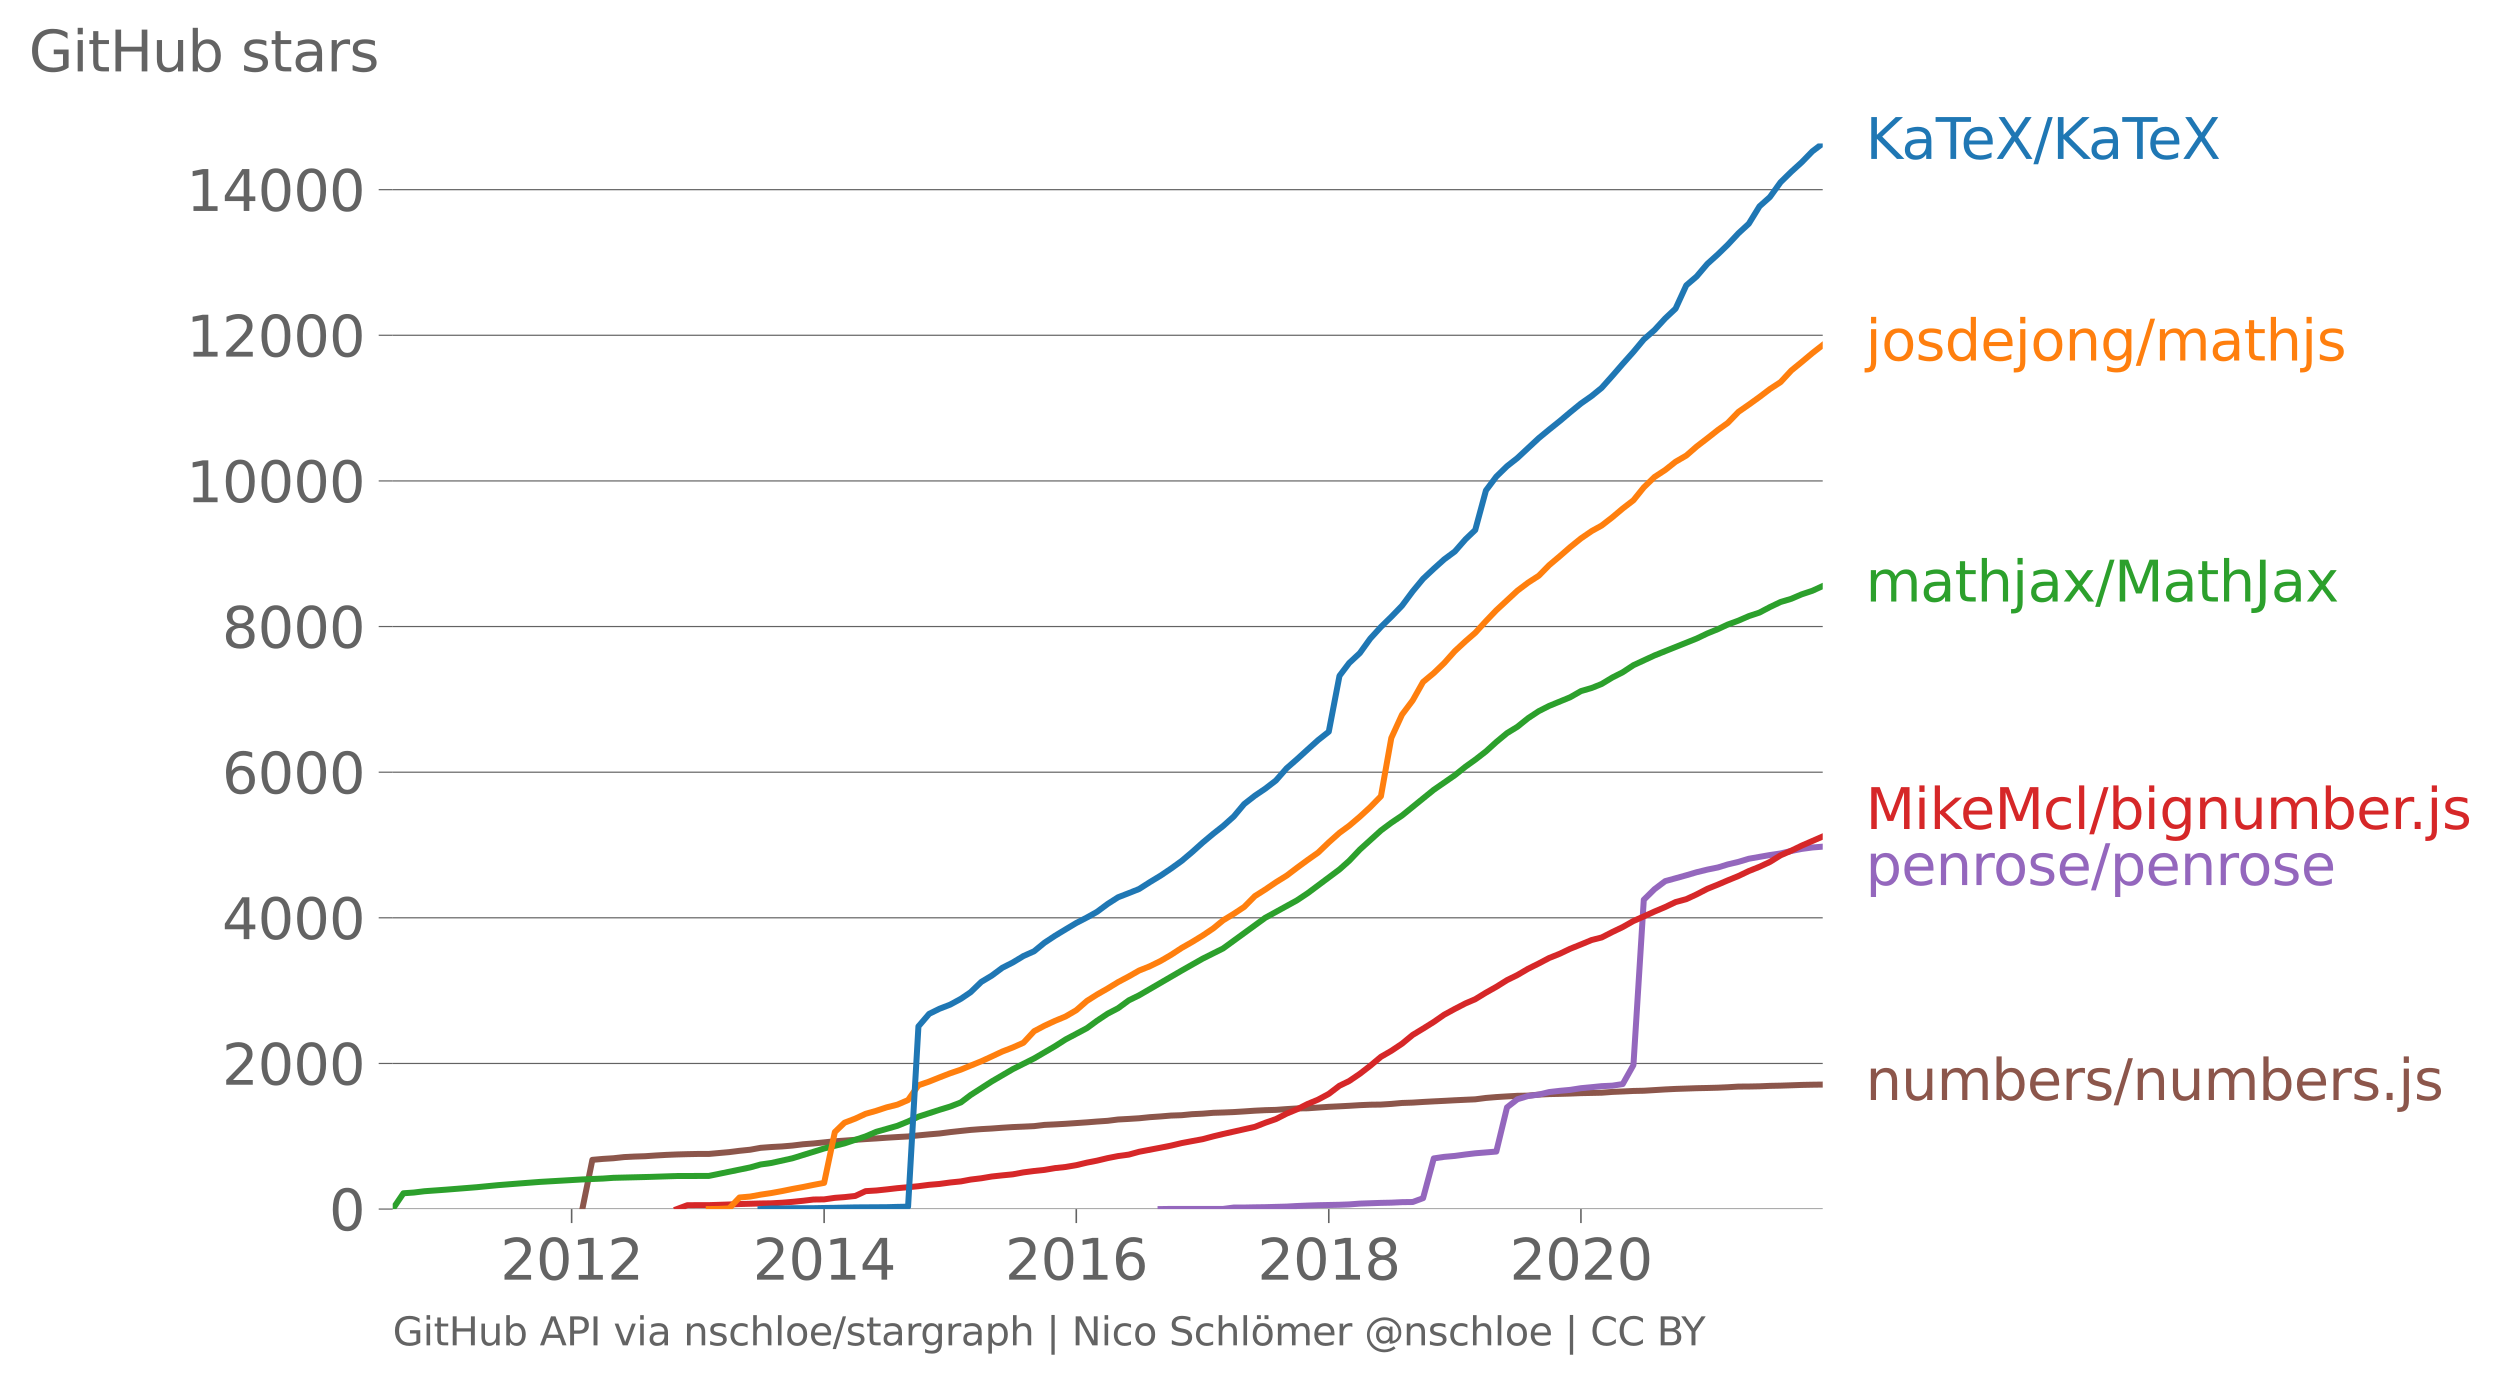 <svg xmlns:xlink="http://www.w3.org/1999/xlink" width="832.441" height="460.628" viewBox="0 0 624.331 345.471" xmlns="http://www.w3.org/2000/svg"><defs><style>*{stroke-linejoin:round;stroke-linecap:butt}</style></defs><g id="figure_1"><path d="M0 345.47h624.33V0H0v345.47z" style="fill:none" id="patch_1"/><g id="axes_1"><path d="M98.073 301.944h357.12V35.832H98.073v266.112z" style="fill:none" id="patch_2"/><g id="matplotlib.axis_1"><g id="xtick_1"><g id="line2d_1"><defs><path id="m0ad9db32cd" d="M0 0v3.5" style="stroke:#636363;stroke-width:.4"/></defs><use xlink:href="#m0ad9db32cd" x="142.756" y="301.944" style="fill:#636363;stroke:#636363;stroke-width:.4"/></g><g style="fill:#636363" transform="matrix(.14 0 0 -.14 124.941 319.581)" id="text_1"><defs><path id="DejaVuSans-32" d="M1228 531h2203V0H469v531q359 372 979 998 621 627 780 809 303 340 423 576 121 236 121 464 0 372-261 606-261 235-680 235-297 0-627-103-329-103-704-313v638q381 153 712 231 332 78 607 78 725 0 1156-363 431-362 431-968 0-288-108-546-107-257-392-607-78-91-497-524-418-433-1181-1211z" transform="scale(.016)"/><path id="DejaVuSans-30" d="M2034 4250q-487 0-733-480-245-479-245-1442 0-959 245-1439 246-480 733-480 491 0 736 480 246 480 246 1439 0 963-246 1442-245 480-736 480zm0 500q785 0 1199-621 414-620 414-1801 0-1178-414-1799Q2819-91 2034-91q-784 0-1198 620-414 621-414 1799 0 1181 414 1801 414 621 1198 621z" transform="scale(.016)"/><path id="DejaVuSans-31" d="M794 531h1031v3560L703 3866v575l1116 225h631V531h1031V0H794v531z" transform="scale(.016)"/></defs><use xlink:href="#DejaVuSans-32"/><use xlink:href="#DejaVuSans-30" x="63.623"/><use xlink:href="#DejaVuSans-31" x="127.246"/><use xlink:href="#DejaVuSans-32" x="190.869"/></g></g><g id="xtick_2"><use xlink:href="#m0ad9db32cd" x="205.813" y="301.944" style="fill:#636363;stroke:#636363;stroke-width:.4" id="line2d_2"/><g style="fill:#636363" transform="matrix(.14 0 0 -.14 187.998 319.581)" id="text_2"><defs><path id="DejaVuSans-34" d="M2419 4116 825 1625h1594v2491zm-166 550h794V1625h666v-525h-666V0h-628v1100H313v609l1940 2957z" transform="scale(.016)"/></defs><use xlink:href="#DejaVuSans-32"/><use xlink:href="#DejaVuSans-30" x="63.623"/><use xlink:href="#DejaVuSans-31" x="127.246"/><use xlink:href="#DejaVuSans-34" x="190.869"/></g></g><g id="xtick_3"><use xlink:href="#m0ad9db32cd" x="268.783" y="301.944" style="fill:#636363;stroke:#636363;stroke-width:.4" id="line2d_3"/><g style="fill:#636363" transform="matrix(.14 0 0 -.14 250.968 319.581)" id="text_3"><defs><path id="DejaVuSans-36" d="M2113 2584q-425 0-674-291-248-290-248-796 0-503 248-796 249-292 674-292t673 292q248 293 248 796 0 506-248 796-248 291-673 291zm1253 1979v-575q-238 112-480 171-242 60-480 60-625 0-955-422-329-422-376-1275 184 272 462 417 279 145 613 145 703 0 1111-427 408-426 408-1160 0-719-425-1154Q2819-91 2113-91q-810 0-1238 620-428 621-428 1799 0 1106 525 1764t1409 658q238 0 480-47t505-140z" transform="scale(.016)"/></defs><use xlink:href="#DejaVuSans-32"/><use xlink:href="#DejaVuSans-30" x="63.623"/><use xlink:href="#DejaVuSans-31" x="127.246"/><use xlink:href="#DejaVuSans-36" x="190.869"/></g></g><g id="xtick_4"><use xlink:href="#m0ad9db32cd" x="331.84" y="301.944" style="fill:#636363;stroke:#636363;stroke-width:.4" id="line2d_4"/><g style="fill:#636363" transform="matrix(.14 0 0 -.14 314.025 319.581)" id="text_4"><defs><path id="DejaVuSans-38" d="M2034 2216q-450 0-708-241-257-241-257-662 0-422 257-663 258-241 708-241t709 242q260 243 260 662 0 421-258 662-257 241-711 241zm-631 268q-406 100-633 378-226 279-226 679 0 559 398 884 399 325 1092 325 697 0 1094-325t397-884q0-400-227-679-226-278-629-378 456-106 710-416 255-309 255-755 0-679-414-1042Q2806-91 2034-91q-771 0-1186 362-414 363-414 1042 0 446 256 755 257 310 713 416zm-231 997q0-362 226-565 227-203 636-203 407 0 636 203 230 203 230 565 0 363-230 566-229 203-636 203-409 0-636-203-226-203-226-566z" transform="scale(.016)"/></defs><use xlink:href="#DejaVuSans-32"/><use xlink:href="#DejaVuSans-30" x="63.623"/><use xlink:href="#DejaVuSans-31" x="127.246"/><use xlink:href="#DejaVuSans-38" x="190.869"/></g></g><g id="xtick_5"><use xlink:href="#m0ad9db32cd" x="394.811" y="301.944" style="fill:#636363;stroke:#636363;stroke-width:.4" id="line2d_5"/><g style="fill:#636363" transform="matrix(.14 0 0 -.14 376.996 319.581)" id="text_5"><use xlink:href="#DejaVuSans-32"/><use xlink:href="#DejaVuSans-30" x="63.623"/><use xlink:href="#DejaVuSans-32" x="127.246"/><use xlink:href="#DejaVuSans-30" x="190.869"/></g></g></g><g id="matplotlib.axis_2"><g id="ytick_1"><path d="M98.073 301.944h357.12" clip-path="url(#pb18d1b0587)" style="fill:none;stroke:#636363;stroke-width:.3;stroke-linecap:square" id="line2d_6"/><g id="line2d_7"><defs><path id="m23d74d912e" d="M0 0h-3.5" style="stroke:#636363;stroke-width:.3"/></defs><use xlink:href="#m23d74d912e" x="98.073" y="301.944" style="fill:#636363;stroke:#636363;stroke-width:.3"/></g><use xlink:href="#DejaVuSans-30" style="fill:#636363" transform="matrix(.14 0 0 -.14 82.166 307.263)" id="text_6"/></g><g id="ytick_2"><path d="M98.073 265.575h357.12" clip-path="url(#pb18d1b0587)" style="fill:none;stroke:#636363;stroke-width:.3;stroke-linecap:square" id="line2d_8"/><use xlink:href="#m23d74d912e" x="98.073" y="265.575" style="fill:#636363;stroke:#636363;stroke-width:.3" id="line2d_9"/><g style="fill:#636363" transform="matrix(.14 0 0 -.14 55.443 270.894)" id="text_7"><use xlink:href="#DejaVuSans-32"/><use xlink:href="#DejaVuSans-30" x="63.623"/><use xlink:href="#DejaVuSans-30" x="127.246"/><use xlink:href="#DejaVuSans-30" x="190.869"/></g></g><g id="ytick_3"><path d="M98.073 229.206h357.12" clip-path="url(#pb18d1b0587)" style="fill:none;stroke:#636363;stroke-width:.3;stroke-linecap:square" id="line2d_10"/><use xlink:href="#m23d74d912e" x="98.073" y="229.206" style="fill:#636363;stroke:#636363;stroke-width:.3" id="line2d_11"/><g style="fill:#636363" transform="matrix(.14 0 0 -.14 55.443 234.524)" id="text_8"><use xlink:href="#DejaVuSans-34"/><use xlink:href="#DejaVuSans-30" x="63.623"/><use xlink:href="#DejaVuSans-30" x="127.246"/><use xlink:href="#DejaVuSans-30" x="190.869"/></g></g><g id="ytick_4"><path d="M98.073 192.837h357.12" clip-path="url(#pb18d1b0587)" style="fill:none;stroke:#636363;stroke-width:.3;stroke-linecap:square" id="line2d_12"/><use xlink:href="#m23d74d912e" x="98.073" y="192.837" style="fill:#636363;stroke:#636363;stroke-width:.3" id="line2d_13"/><g style="fill:#636363" transform="matrix(.14 0 0 -.14 55.443 198.155)" id="text_9"><use xlink:href="#DejaVuSans-36"/><use xlink:href="#DejaVuSans-30" x="63.623"/><use xlink:href="#DejaVuSans-30" x="127.246"/><use xlink:href="#DejaVuSans-30" x="190.869"/></g></g><g id="ytick_5"><path d="M98.073 156.468h357.12" clip-path="url(#pb18d1b0587)" style="fill:none;stroke:#636363;stroke-width:.3;stroke-linecap:square" id="line2d_14"/><use xlink:href="#m23d74d912e" x="98.073" y="156.468" style="fill:#636363;stroke:#636363;stroke-width:.3" id="line2d_15"/><g style="fill:#636363" transform="matrix(.14 0 0 -.14 55.443 161.786)" id="text_10"><use xlink:href="#DejaVuSans-38"/><use xlink:href="#DejaVuSans-30" x="63.623"/><use xlink:href="#DejaVuSans-30" x="127.246"/><use xlink:href="#DejaVuSans-30" x="190.869"/></g></g><g id="ytick_6"><path d="M98.073 120.099h357.12" clip-path="url(#pb18d1b0587)" style="fill:none;stroke:#636363;stroke-width:.3;stroke-linecap:square" id="line2d_16"/><use xlink:href="#m23d74d912e" x="98.073" y="120.099" style="fill:#636363;stroke:#636363;stroke-width:.3" id="line2d_17"/><g style="fill:#636363" transform="matrix(.14 0 0 -.14 46.536 125.417)" id="text_11"><use xlink:href="#DejaVuSans-31"/><use xlink:href="#DejaVuSans-30" x="63.623"/><use xlink:href="#DejaVuSans-30" x="127.246"/><use xlink:href="#DejaVuSans-30" x="190.869"/><use xlink:href="#DejaVuSans-30" x="254.492"/></g></g><g id="ytick_7"><path d="M98.073 83.73h357.12" clip-path="url(#pb18d1b0587)" style="fill:none;stroke:#636363;stroke-width:.3;stroke-linecap:square" id="line2d_18"/><use xlink:href="#m23d74d912e" x="98.073" y="83.73" style="fill:#636363;stroke:#636363;stroke-width:.3" id="line2d_19"/><g style="fill:#636363" transform="matrix(.14 0 0 -.14 46.536 89.048)" id="text_12"><use xlink:href="#DejaVuSans-31"/><use xlink:href="#DejaVuSans-32" x="63.623"/><use xlink:href="#DejaVuSans-30" x="127.246"/><use xlink:href="#DejaVuSans-30" x="190.869"/><use xlink:href="#DejaVuSans-30" x="254.492"/></g></g><g id="ytick_8"><path d="M98.073 47.36h357.12" clip-path="url(#pb18d1b0587)" style="fill:none;stroke:#636363;stroke-width:.3;stroke-linecap:square" id="line2d_20"/><use xlink:href="#m23d74d912e" x="98.073" y="47.361" style="fill:#636363;stroke:#636363;stroke-width:.3" id="line2d_21"/><g style="fill:#636363" transform="matrix(.14 0 0 -.14 46.536 52.68)" id="text_13"><use xlink:href="#DejaVuSans-31"/><use xlink:href="#DejaVuSans-34" x="63.623"/><use xlink:href="#DejaVuSans-30" x="127.246"/><use xlink:href="#DejaVuSans-30" x="190.869"/><use xlink:href="#DejaVuSans-30" x="254.492"/></g></g><g style="fill:#636363" transform="matrix(.14 0 0 -.14 7.2 17.838)" id="text_14"><defs><path id="DejaVuSans-47" d="M3809 666v1253H2778v519h1656V434q-365-259-806-392-440-133-940-133-1094 0-1712 639-617 640-617 1780 0 1144 617 1783 618 639 1712 639 456 0 867-113 411-112 758-331v-672q-350 297-744 447t-828 150q-857 0-1287-478-429-478-429-1425 0-944 429-1422 430-478 1287-478 334 0 596 58 263 58 472 180z" transform="scale(.016)"/><path id="DejaVuSans-69" d="M603 3500h575V0H603v3500zm0 1363h575v-729H603v729z" transform="scale(.016)"/><path id="DejaVuSans-74" d="M1172 4494v-994h1184v-447H1172V1153q0-428 117-550t477-122h590V0h-590q-666 0-919 248-253 249-253 905v1900H172v447h422v994h578z" transform="scale(.016)"/><path id="DejaVuSans-48" d="M628 4666h631V2753h2294v1913h631V0h-631v2222H1259V0H628v4666z" transform="scale(.016)"/><path id="DejaVuSans-75" d="M544 1381v2119h575V1403q0-497 193-746 194-248 582-248 465 0 735 297 271 297 271 810v1984h575V0h-575v538q-209-319-486-474-276-155-642-155-603 0-916 375-312 375-312 1097zm1447 2203z" transform="scale(.016)"/><path id="DejaVuSans-62" d="M3116 1747q0 634-261 995t-717 361q-457 0-718-361t-261-995q0-634 261-995t718-361q456 0 717 361t261 995zM1159 2969q182 312 458 463 277 152 661 152 638 0 1036-506 399-506 399-1331T3314 415Q2916-91 2278-91q-384 0-661 152-276 152-458 464V0H581v4863h578V2969z" transform="scale(.016)"/><path id="DejaVuSans-73" d="M2834 3397v-544q-243 125-506 187-262 63-544 63-428 0-642-131t-214-394q0-200 153-314t616-217l197-44q612-131 870-370t258-667q0-488-386-773Q2250-91 1575-91q-281 0-586 55T347 128v594q319-166 628-249 309-82 613-82 406 0 624 139 219 139 219 392 0 234-158 359-157 125-692 241l-200 47q-534 112-772 345-237 233-237 639 0 494 350 762 350 269 994 269 318 0 599-47 282-46 519-140z" transform="scale(.016)"/><path id="DejaVuSans-61" d="M2194 1759q-697 0-966-159t-269-544q0-306 202-486 202-179 548-179 479 0 768 339t289 901v128h-572zm1147 238V0h-575v531q-197-318-491-470T1556-91q-537 0-855 302-317 302-317 808 0 590 395 890 396 300 1180 300h807v57q0 397-261 614t-733 217q-300 0-585-72-284-72-546-216v532q315 122 612 182 297 61 578 61 760 0 1135-394 375-393 375-1193z" transform="scale(.016)"/><path id="DejaVuSans-72" d="M2631 2963q-97 56-211 82-114 27-251 27-488 0-749-317t-261-911V0H581v3500h578v-544q182 319 472 473 291 155 707 155 59 0 131-8 72-7 159-23l3-590z" transform="scale(.016)"/></defs><use xlink:href="#DejaVuSans-47"/><use xlink:href="#DejaVuSans-69" x="77.49"/><use xlink:href="#DejaVuSans-74" x="105.273"/><use xlink:href="#DejaVuSans-48" x="144.482"/><use xlink:href="#DejaVuSans-75" x="219.678"/><use xlink:href="#DejaVuSans-62" x="283.057"/><use xlink:href="#DejaVuSans-20" x="346.533"/><use xlink:href="#DejaVuSans-73" x="378.32"/><use xlink:href="#DejaVuSans-74" x="430.42"/><use xlink:href="#DejaVuSans-61" x="469.629"/><use xlink:href="#DejaVuSans-72" x="530.908"/><use xlink:href="#DejaVuSans-73" x="572.021"/></g></g><path d="m145.43 301.944 2.502-12.293 2.674-.237 2.588-.163 2.674-.291 2.588-.127 2.674-.091 2.674-.182 2.588-.146 2.674-.109 2.588-.073 2.674-.054h2.674l2.415-.218 2.674-.237 2.588-.327 2.674-.273 2.588-.473 2.674-.2 2.674-.145 2.588-.218 2.674-.328 2.588-.2 2.674-.272 2.674-.273 2.415-.164 2.674-.2 2.588-.182 2.674-.163 2.588-.182 2.674-.164 2.674-.145 2.588-.273 2.674-.255 2.588-.218 2.674-.345 2.674-.291 2.416-.255 2.674-.2 2.587-.145 2.675-.2 2.587-.164 2.674-.11 2.675-.127 2.587-.309 2.674-.127 2.588-.145 2.674-.182 2.674-.182 2.502-.2 2.674-.182 2.588-.327 2.674-.146 2.588-.163 2.674-.273 2.674-.182 2.588-.218 2.674-.091 2.588-.255 2.674-.127 2.674-.218 2.415-.073 2.674-.11 2.588-.163 2.674-.182 2.588-.127 2.674-.073 2.674-.2 2.588-.163 2.674-.037 2.588-.182 2.674-.181 2.674-.128 2.415-.127 2.675-.164 2.587-.109 2.674-.036 2.588-.164 2.674-.236 2.674-.091 2.588-.164 2.674-.145 2.588-.128 2.674-.145 2.674-.127 2.416-.11 2.674-.345 2.588-.218 2.674-.164 2.588-.145 2.674-.055 2.674-.254 2.588-.128 2.674-.054 2.587-.073 2.675-.11 2.674-.054 2.501-.054 2.674-.2 2.588-.11 2.674-.127 2.588-.054 2.674-.164 2.674-.164 2.588-.127 2.674-.09 2.588-.092 2.674-.054 2.674-.073 2.415-.11 2.674-.163 2.588-.018 2.674-.054 2.588-.11 2.674-.054 2.674-.091 2.588-.091 2.674-.055 2.588-.036" clip-path="url(#pb18d1b0587)" style="fill:none;stroke:#8c564b;stroke-width:1.5;stroke-linecap:square" id="line2d_22"/><path d="m289.831 301.944 2.588-.037H305.444l2.674-.345h2.588l2.674-.055 2.588-.036 2.674-.073 2.674-.073 2.588-.145 2.674-.11 2.588-.09 2.674-.055 2.674-.054 2.415-.091 2.675-.2 2.587-.091 2.674-.091 2.588-.055 2.674-.127 2.674-.036 2.588-.964 2.674-9.929 2.588-.382 2.674-.236 2.674-.364 2.416-.29 2.674-.219 2.588-.218 2.674-11.038 2.588-2.019 2.674-.818 2.674-.345 2.588-.637 2.674-.309 2.587-.236 2.675-.419 2.674-.254 2.501-.255 2.674-.127 2.588-.4 2.674-4.746 2.588-41.28 2.674-2.636 2.674-2.018 2.588-.71 2.674-.745 2.588-.764 2.674-.655 2.674-.545 2.415-.746 2.674-.636 2.588-.782 2.674-.473 2.588-.454 2.674-.4 2.674-.619 2.588-.509 2.674-.364 2.588-.2" clip-path="url(#pb18d1b0587)" style="fill:none;stroke:#9467bd;stroke-width:1.5;stroke-linecap:square" id="line2d_23"/><path d="m169.066 301.944 2.588-.964 2.674-.018h2.674l2.415-.073 2.674-.091 2.588-.11 2.674-.072 2.588-.073 2.674-.036 2.674-.145 2.588-.219 2.674-.272 2.588-.31 2.674-.036 2.674-.382 2.415-.182 2.674-.29 2.588-1.2 2.674-.164 2.588-.273 2.674-.31 2.674-.236 2.588-.254 2.674-.346 2.588-.218 2.674-.364 2.674-.273 2.416-.454 2.674-.327 2.587-.437 2.675-.29 2.587-.255 2.674-.491 2.675-.346 2.587-.273 2.674-.454 2.588-.273 2.674-.455 2.674-.636 2.502-.491 2.674-.637 2.588-.509 2.674-.363 2.588-.71 2.674-.509 2.674-.509 2.588-.51 2.674-.636 2.588-.49 2.674-.492 2.674-.709 2.415-.582 2.674-.6 2.588-.582 2.674-.6 2.588-1.018 2.674-.927 2.674-1.364 2.588-1.073 2.674-1.346 2.588-1.073 2.674-1.436 2.674-2.037 2.415-1.164 2.675-1.818 2.587-2 2.674-2.237 2.588-1.491 2.674-1.782 2.674-2.2 2.588-1.565 2.674-1.673 2.588-1.8 2.674-1.455 2.674-1.382 2.416-1.036 2.674-1.637 2.588-1.454 2.674-1.673 2.588-1.273 2.674-1.564 2.674-1.328 2.588-1.364 2.674-1.072 2.587-1.237 2.675-1.073 2.674-1.11 2.501-.636 2.674-1.363 2.588-1.237 2.674-1.51 2.588-1.145 2.674-1.218 2.674-1.128 2.588-1.236 2.674-.728 2.588-1.2 2.674-1.382 2.674-1.073 2.415-1.036 2.674-1.091 2.588-1.237 2.674-1.073 2.588-1.2 2.674-1.655 2.674-1.164 2.588-1.254 2.674-1.164 2.588-1.127" clip-path="url(#pb18d1b0587)" style="fill:none;stroke:#d62728;stroke-width:1.5;stroke-linecap:square" id="line2d_24"/><g style="fill:#1f77b4" transform="matrix(.14 0 0 -.14 465.907 39.695)" id="text_15"><defs><path id="DejaVuSans-4b" d="M628 4666h631V2694l2094 1972h813L1850 2491 4331 0h-831L1259 2247V0H628v4666z" transform="scale(.016)"/><path id="DejaVuSans-54" d="M-19 4666h3947v-532H2272V0h-634v4134H-19v532z" transform="scale(.016)"/><path id="DejaVuSans-65" d="M3597 1894v-281H953q38-594 358-905t892-311q331 0 642 81t618 244V178Q3153 47 2828-22t-659-69q-838 0-1327 487-489 488-489 1320 0 859 464 1363 464 505 1252 505 706 0 1117-455 411-454 411-1235zm-575 169q-6 471-264 752-258 282-683 282-481 0-770-272t-333-766l2050 4z" transform="scale(.016)"/><path id="DejaVuSans-58" d="M403 4666h678l1160-1735 1165 1735h678L2584 2425 4184 0h-678L2194 1984 872 0H191l1665 2491L403 4666z" transform="scale(.016)"/><path id="DejaVuSans-2f" d="M1625 4666h531L531-594H0l1625 5260z" transform="scale(.016)"/></defs><use xlink:href="#DejaVuSans-4b"/><use xlink:href="#DejaVuSans-61" x="63.826"/><use xlink:href="#DejaVuSans-54" x="125.105"/><use xlink:href="#DejaVuSans-65" x="169.189"/><use xlink:href="#DejaVuSans-58" x="230.713"/><use xlink:href="#DejaVuSans-2f" x="299.219"/><use xlink:href="#DejaVuSans-4b" x="332.91"/><use xlink:href="#DejaVuSans-61" x="396.736"/><use xlink:href="#DejaVuSans-54" x="458.016"/><use xlink:href="#DejaVuSans-65" x="502.1"/><use xlink:href="#DejaVuSans-58" x="563.623"/></g><g style="fill:#ff7f0e" transform="matrix(.14 0 0 -.14 465.907 90.03)" id="text_16"><defs><path id="DejaVuSans-6a" d="M603 3500h575V-63q0-668-255-968-254-300-820-300h-219v487H38q328 0 446 152Q603-541 603-63v3563zm0 1363h575v-729H603v729z" transform="scale(.016)"/><path id="DejaVuSans-6f" d="M1959 3097q-462 0-731-361t-269-989q0-628 267-989 268-361 733-361 460 0 728 362 269 363 269 988 0 622-269 986-268 364-728 364zm0 487q750 0 1178-488 429-487 429-1349 0-859-429-1349Q2709-91 1959-91q-753 0-1180 489-426 490-426 1349 0 862 426 1349 427 488 1180 488z" transform="scale(.016)"/><path id="DejaVuSans-64" d="M2906 2969v1894h575V0h-575v525q-181-312-458-464-276-152-664-152-634 0-1033 506-398 507-398 1332t398 1331q399 506 1033 506 388 0 664-152 277-151 458-463zM947 1747q0-634 261-995t717-361q456 0 718 361 263 361 263 995t-263 995q-262 361-718 361t-717-361q-261-361-261-995z" transform="scale(.016)"/><path id="DejaVuSans-6e" d="M3513 2113V0h-575v2094q0 497-194 743-194 247-581 247-466 0-735-297-269-296-269-809V0H581v3500h578v-544q207 316 486 472 280 156 646 156 603 0 912-373 310-373 310-1098z" transform="scale(.016)"/><path id="DejaVuSans-67" d="M2906 1791q0 625-258 968-257 344-723 344-462 0-720-344-258-343-258-968 0-622 258-966t720-344q466 0 723 344 258 344 258 966zm575-1357q0-893-397-1329-396-436-1215-436-303 0-572 45t-522 139v559q253-137 500-202 247-66 503-66 566 0 847 295t281 892v285q-178-310-456-463T1784 0Q1141 0 747 490 353 981 353 1791q0 812 394 1302 394 491 1037 491 388 0 666-153t456-462v531h575V434z" transform="scale(.016)"/><path id="DejaVuSans-6d" d="M3328 2828q216 388 516 572t706 184q547 0 844-383 297-382 297-1088V0h-578v2094q0 503-179 746-178 244-543 244-447 0-707-297-259-296-259-809V0h-578v2094q0 506-178 748t-550 242q-441 0-701-298-259-298-259-808V0H581v3500h578v-544q197 322 472 475t653 153q382 0 649-194 267-193 395-562z" transform="scale(.016)"/><path id="DejaVuSans-68" d="M3513 2113V0h-575v2094q0 497-194 743-194 247-581 247-466 0-735-297-269-296-269-809V0H581v4863h578V2956q207 316 486 472 280 156 646 156 603 0 912-373 310-373 310-1098z" transform="scale(.016)"/></defs><use xlink:href="#DejaVuSans-6a"/><use xlink:href="#DejaVuSans-6f" x="27.783"/><use xlink:href="#DejaVuSans-73" x="88.965"/><use xlink:href="#DejaVuSans-64" x="141.064"/><use xlink:href="#DejaVuSans-65" x="204.541"/><use xlink:href="#DejaVuSans-6a" x="266.064"/><use xlink:href="#DejaVuSans-6f" x="293.848"/><use xlink:href="#DejaVuSans-6e" x="355.029"/><use xlink:href="#DejaVuSans-67" x="418.408"/><use xlink:href="#DejaVuSans-2f" x="481.885"/><use xlink:href="#DejaVuSans-6d" x="515.576"/><use xlink:href="#DejaVuSans-61" x="612.988"/><use xlink:href="#DejaVuSans-74" x="674.268"/><use xlink:href="#DejaVuSans-68" x="713.477"/><use xlink:href="#DejaVuSans-6a" x="776.855"/><use xlink:href="#DejaVuSans-73" x="804.639"/></g><g style="fill:#2ca02c" transform="matrix(.14 0 0 -.14 465.907 150.22)" id="text_17"><defs><path id="DejaVuSans-78" d="M3513 3500 2247 1797 3578 0h-678L1881 1375 863 0H184l1360 1831L300 3500h678l928-1247 928 1247h679z" transform="scale(.016)"/><path id="DejaVuSans-4d" d="M628 4666h941l1190-3175 1197 3175h941V0h-616v4097L3078 897h-634L1241 4097V0H628v4666z" transform="scale(.016)"/><path id="DejaVuSans-4a" d="M628 4666h631V325q0-844-320-1225T-91-1281h-240v531h197q418 0 590 235 172 234 172 840v4341z" transform="scale(.016)"/></defs><use xlink:href="#DejaVuSans-6d"/><use xlink:href="#DejaVuSans-61" x="97.412"/><use xlink:href="#DejaVuSans-74" x="158.691"/><use xlink:href="#DejaVuSans-68" x="197.9"/><use xlink:href="#DejaVuSans-6a" x="261.279"/><use xlink:href="#DejaVuSans-61" x="289.063"/><use xlink:href="#DejaVuSans-78" x="350.342"/><use xlink:href="#DejaVuSans-2f" x="409.521"/><use xlink:href="#DejaVuSans-4d" x="443.213"/><use xlink:href="#DejaVuSans-61" x="529.492"/><use xlink:href="#DejaVuSans-74" x="590.771"/><use xlink:href="#DejaVuSans-68" x="629.98"/><use xlink:href="#DejaVuSans-4a" x="693.359"/><use xlink:href="#DejaVuSans-61" x="722.852"/><use xlink:href="#DejaVuSans-78" x="784.131"/></g><g style="fill:#d62728" transform="matrix(.14 0 0 -.14 465.907 207.03)" id="text_18"><defs><path id="DejaVuSans-6b" d="M581 4863h578V1991l1716 1509h734L1753 1863 3688 0h-750L1159 1709V0H581v4863z" transform="scale(.016)"/><path id="DejaVuSans-63" d="M3122 3366v-538q-244 135-489 202t-495 67q-560 0-870-355-309-354-309-995t309-996q310-354 870-354 250 0 495 67t489 202V134Q2881 22 2623-34q-257-57-548-57-791 0-1257 497-465 497-465 1341 0 856 470 1346 471 491 1290 491 265 0 518-55 253-54 491-163z" transform="scale(.016)"/><path id="DejaVuSans-6c" d="M603 4863h575V0H603v4863z" transform="scale(.016)"/><path id="DejaVuSans-2e" d="M684 794h660V0H684v794z" transform="scale(.016)"/></defs><use xlink:href="#DejaVuSans-4d"/><use xlink:href="#DejaVuSans-69" x="86.279"/><use xlink:href="#DejaVuSans-6b" x="114.063"/><use xlink:href="#DejaVuSans-65" x="168.348"/><use xlink:href="#DejaVuSans-4d" x="229.871"/><use xlink:href="#DejaVuSans-63" x="316.15"/><use xlink:href="#DejaVuSans-6c" x="371.131"/><use xlink:href="#DejaVuSans-2f" x="398.914"/><use xlink:href="#DejaVuSans-62" x="432.605"/><use xlink:href="#DejaVuSans-69" x="496.082"/><use xlink:href="#DejaVuSans-67" x="523.865"/><use xlink:href="#DejaVuSans-6e" x="587.342"/><use xlink:href="#DejaVuSans-75" x="650.721"/><use xlink:href="#DejaVuSans-6d" x="714.1"/><use xlink:href="#DejaVuSans-62" x="811.512"/><use xlink:href="#DejaVuSans-65" x="874.988"/><use xlink:href="#DejaVuSans-72" x="936.512"/><use xlink:href="#DejaVuSans-2e" x="968.5"/><use xlink:href="#DejaVuSans-6a" x="1000.287"/><use xlink:href="#DejaVuSans-73" x="1028.07"/></g><g style="fill:#9467bd" transform="matrix(.14 0 0 -.14 465.907 221.03)" id="text_19"><defs><path id="DejaVuSans-70" d="M1159 525v-1856H581v4831h578v-531q182 312 458 463 277 152 661 152 638 0 1036-506 399-506 399-1331T3314 415Q2916-91 2278-91q-384 0-661 152-276 152-458 464zm1957 1222q0 634-261 995t-717 361q-457 0-718-361t-261-995q0-634 261-995t718-361q456 0 717 361t261 995z" transform="scale(.016)"/></defs><use xlink:href="#DejaVuSans-70"/><use xlink:href="#DejaVuSans-65" x="63.477"/><use xlink:href="#DejaVuSans-6e" x="125"/><use xlink:href="#DejaVuSans-72" x="188.379"/><use xlink:href="#DejaVuSans-6f" x="227.242"/><use xlink:href="#DejaVuSans-73" x="288.424"/><use xlink:href="#DejaVuSans-65" x="340.523"/><use xlink:href="#DejaVuSans-2f" x="402.047"/><use xlink:href="#DejaVuSans-70" x="435.738"/><use xlink:href="#DejaVuSans-65" x="499.215"/><use xlink:href="#DejaVuSans-6e" x="560.738"/><use xlink:href="#DejaVuSans-72" x="624.117"/><use xlink:href="#DejaVuSans-6f" x="662.98"/><use xlink:href="#DejaVuSans-73" x="724.162"/><use xlink:href="#DejaVuSans-65" x="776.262"/></g><g style="fill:#8c564b" transform="matrix(.14 0 0 -.14 465.907 274.711)" id="text_20"><use xlink:href="#DejaVuSans-6e"/><use xlink:href="#DejaVuSans-75" x="63.379"/><use xlink:href="#DejaVuSans-6d" x="126.758"/><use xlink:href="#DejaVuSans-62" x="224.17"/><use xlink:href="#DejaVuSans-65" x="287.646"/><use xlink:href="#DejaVuSans-72" x="349.17"/><use xlink:href="#DejaVuSans-73" x="390.283"/><use xlink:href="#DejaVuSans-2f" x="442.383"/><use xlink:href="#DejaVuSans-6e" x="476.074"/><use xlink:href="#DejaVuSans-75" x="539.453"/><use xlink:href="#DejaVuSans-6d" x="602.832"/><use xlink:href="#DejaVuSans-62" x="700.244"/><use xlink:href="#DejaVuSans-65" x="763.721"/><use xlink:href="#DejaVuSans-72" x="825.244"/><use xlink:href="#DejaVuSans-73" x="866.357"/><use xlink:href="#DejaVuSans-2e" x="918.457"/><use xlink:href="#DejaVuSans-6a" x="950.244"/><use xlink:href="#DejaVuSans-73" x="978.027"/></g><g style="fill:#636363" transform="matrix(.097 0 0 -.097 98.073 335.98)" id="text_21"><defs><path id="DejaVuSans-41" d="m2188 4044-857-2322h1716l-859 2322zm-357 622h716L4325 0h-656l-425 1197H1141L716 0H50l1781 4666z" transform="scale(.016)"/><path id="DejaVuSans-50" d="M1259 4147V2394h794q441 0 681 228 241 228 241 650 0 419-241 647-240 228-681 228h-794zm-631 519h1425q785 0 1186-355 402-355 402-1039 0-691-402-1044-401-353-1186-353h-794V0H628v4666z" transform="scale(.016)"/><path id="DejaVuSans-49" d="M628 4666h631V0H628v4666z" transform="scale(.016)"/><path id="DejaVuSans-76" d="M191 3500h609L1894 563l1094 2937h609L2284 0h-781L191 3500z" transform="scale(.016)"/><path id="DejaVuSans-7c" d="M1344 4891v-6400H813v6400h531z" transform="scale(.016)"/><path id="DejaVuSans-4e" d="M628 4666h850L3547 763v3903h612V0h-850L1241 3903V0H628v4666z" transform="scale(.016)"/><path id="DejaVuSans-53" d="M3425 4513v-616q-359 172-678 256-319 85-616 85-515 0-795-200t-280-569q0-310 186-468 186-157 705-254l381-78q706-135 1042-474t336-907q0-679-455-1029Q2797-91 1919-91q-331 0-705 75-373 75-773 222v650q384-215 753-325 369-109 725-109 540 0 834 212 294 213 294 607 0 343-211 537t-692 291l-385 75q-706 140-1022 440-315 300-315 835 0 619 436 975t1201 356q329 0 669-60 341-59 697-177z" transform="scale(.016)"/><path id="DejaVuSans-f6" d="M1959 3097q-462 0-731-361t-269-989q0-628 267-989 268-361 733-361 460 0 728 362 269 363 269 988 0 622-269 986-268 364-728 364zm0 487q750 0 1178-488 429-487 429-1349 0-859-429-1349Q2709-91 1959-91q-753 0-1180 489-426 490-426 1349 0 862 426 1349 427 488 1180 488zm295 1266h634v-631h-634v631zm-1222 0h634v-631h-634v631z" transform="scale(.016)"/><path id="DejaVuSans-40" d="M2381 1678q0-447 222-702 222-254 610-254 384 0 604 256 221 256 221 700 0 438-225 695-225 258-607 258-378 0-602-256-223-256-223-697zm1703-934q-187-241-429-355t-564-114q-538 0-874 389t-336 1014q0 625 337 1015 338 391 873 391 322 0 565-117 244-117 428-354v409h447V722q457 69 714 417 258 349 258 902 0 334-99 628-98 294-298 544-325 409-792 626t-1017 217q-384 0-738-102-353-101-653-301-490-319-767-836-276-517-276-1120 0-497 179-932 180-434 521-765 328-325 759-495 431-171 922-171 403 0 792 136t714 389l281-347q-390-303-851-464t-936-161q-578 0-1091 205-512 205-912 595Q841 78 631 592q-209 514-209 1105 0 569 212 1084 213 516 607 907 403 396 931 607t1119 211q662 0 1229-272 568-271 952-771 234-307 357-666 124-359 124-744 0-822-497-1297T4084 263v481z" transform="scale(.016)"/><path id="DejaVuSans-43" d="M4122 4306v-665q-319 297-680 443-361 147-767 147-800 0-1225-489t-425-1414q0-922 425-1411t1225-489q406 0 767 147t680 444V359q-331-225-702-338-370-112-782-112-1060 0-1670 648-609 649-609 1771 0 1125 609 1773 610 649 1670 649 418 0 788-111 371-111 696-333z" transform="scale(.016)"/><path id="DejaVuSans-42" d="M1259 2228V519h1013q509 0 754 211 246 211 246 645 0 438-246 645-245 208-754 208H1259zm0 1919V2741h935q462 0 688 173 227 174 227 530 0 353-227 528-226 175-688 175h-935zm-631 519h1613q722 0 1112-300 391-300 391-853 0-429-200-682t-588-315q466-100 724-418 258-317 258-792 0-625-425-966Q3088 0 2303 0H628v4666z" transform="scale(.016)"/><path id="DejaVuSans-59" d="M-13 4666h679l1293-1919 1285 1919h678L2272 2222V0h-634v2222L-13 4666z" transform="scale(.016)"/></defs><use xlink:href="#DejaVuSans-47"/><use xlink:href="#DejaVuSans-69" x="77.49"/><use xlink:href="#DejaVuSans-74" x="105.273"/><use xlink:href="#DejaVuSans-48" x="144.482"/><use xlink:href="#DejaVuSans-75" x="219.678"/><use xlink:href="#DejaVuSans-62" x="283.057"/><use xlink:href="#DejaVuSans-20" x="346.533"/><use xlink:href="#DejaVuSans-41" x="378.32"/><use xlink:href="#DejaVuSans-50" x="446.729"/><use xlink:href="#DejaVuSans-49" x="507.031"/><use xlink:href="#DejaVuSans-20" x="536.523"/><use xlink:href="#DejaVuSans-76" x="568.311"/><use xlink:href="#DejaVuSans-69" x="627.49"/><use xlink:href="#DejaVuSans-61" x="655.273"/><use xlink:href="#DejaVuSans-20" x="716.553"/><use xlink:href="#DejaVuSans-6e" x="748.34"/><use xlink:href="#DejaVuSans-73" x="811.719"/><use xlink:href="#DejaVuSans-63" x="863.818"/><use xlink:href="#DejaVuSans-68" x="918.799"/><use xlink:href="#DejaVuSans-6c" x="982.178"/><use xlink:href="#DejaVuSans-6f" x="1009.961"/><use xlink:href="#DejaVuSans-65" x="1071.143"/><use xlink:href="#DejaVuSans-2f" x="1132.666"/><use xlink:href="#DejaVuSans-73" x="1166.357"/><use xlink:href="#DejaVuSans-74" x="1218.457"/><use xlink:href="#DejaVuSans-61" x="1257.666"/><use xlink:href="#DejaVuSans-72" x="1318.945"/><use xlink:href="#DejaVuSans-67" x="1358.309"/><use xlink:href="#DejaVuSans-72" x="1421.785"/><use xlink:href="#DejaVuSans-61" x="1462.898"/><use xlink:href="#DejaVuSans-70" x="1524.178"/><use xlink:href="#DejaVuSans-68" x="1587.654"/><use xlink:href="#DejaVuSans-20" x="1651.033"/><use xlink:href="#DejaVuSans-7c" x="1682.82"/><use xlink:href="#DejaVuSans-20" x="1716.512"/><use xlink:href="#DejaVuSans-4e" x="1748.299"/><use xlink:href="#DejaVuSans-69" x="1823.104"/><use xlink:href="#DejaVuSans-63" x="1850.887"/><use xlink:href="#DejaVuSans-6f" x="1905.867"/><use xlink:href="#DejaVuSans-20" x="1967.049"/><use xlink:href="#DejaVuSans-53" x="1998.836"/><use xlink:href="#DejaVuSans-63" x="2062.313"/><use xlink:href="#DejaVuSans-68" x="2117.293"/><use xlink:href="#DejaVuSans-6c" x="2180.672"/><use xlink:href="#DejaVuSans-f6" x="2208.455"/><use xlink:href="#DejaVuSans-6d" x="2269.637"/><use xlink:href="#DejaVuSans-65" x="2367.049"/><use xlink:href="#DejaVuSans-72" x="2428.572"/><use xlink:href="#DejaVuSans-20" x="2469.686"/><use xlink:href="#DejaVuSans-40" x="2501.473"/><use xlink:href="#DejaVuSans-6e" x="2601.473"/><use xlink:href="#DejaVuSans-73" x="2664.852"/><use xlink:href="#DejaVuSans-63" x="2716.951"/><use xlink:href="#DejaVuSans-68" x="2771.932"/><use xlink:href="#DejaVuSans-6c" x="2835.311"/><use xlink:href="#DejaVuSans-6f" x="2863.094"/><use xlink:href="#DejaVuSans-65" x="2924.275"/><use xlink:href="#DejaVuSans-20" x="2985.799"/><use xlink:href="#DejaVuSans-7c" x="3017.586"/><use xlink:href="#DejaVuSans-20" x="3051.277"/><use xlink:href="#DejaVuSans-43" x="3083.064"/><use xlink:href="#DejaVuSans-43" x="3152.889"/><use xlink:href="#DejaVuSans-20" x="3222.713"/><use xlink:href="#DejaVuSans-42" x="3254.5"/><use xlink:href="#DejaVuSans-59" x="3317.604"/></g><path d="m98.073 301.944 2.674-3.946 2.588-.182 2.674-.328 5.262-.381 7.764-.619 5.261-.509 5.262-.418 5.262-.4 10.61-.618 5.176-.219 2.588-.182 7.936-.2 7.936-.254 7.936-.018 10.351-2.128 2.588-.727 2.674-.382 5.262-1.164 7.936-2.455 5.09-1.273 5.261-1.746 2.674-1.145 5.262-1.491 2.674-1.091 2.588-1.2 5.262-1.71 2.674-.818 2.674-1.037 2.416-1.836 5.261-3.383 5.262-3.073 5.349-2.691 5.261-3.073 2.588-1.655 5.348-2.837 2.502-1.837 2.674-1.782 2.588-1.345 2.674-1.964 2.588-1.273 10.61-6.165 5.262-2.982 5.09-2.546 10.523-7.655 7.936-4.365 2.674-1.782 7.936-5.928 2.415-2.146 2.675-2.818 5.261-4.765 2.588-1.927 2.674-1.8 5.262-4.274 2.674-2.164 5.262-3.637 2.674-2.145 2.416-1.728 2.674-2.073 2.588-2.346 2.674-2.218 2.588-1.582 2.674-2.146 2.674-1.764 2.588-1.31 5.261-2.163 2.675-1.528 2.674-.782 2.501-1 2.674-1.618 2.588-1.31 2.674-1.763 5.262-2.437 10.524-4.219 2.674-1.273 2.674-1.091 2.415-1.127 2.674-.982 2.588-1.128 2.674-.89 2.588-1.365 2.674-1.273 2.674-.8 2.588-1.109 2.674-.891 2.588-1.182h0" clip-path="url(#pb18d1b0587)" style="fill:none;stroke:#2ca02c;stroke-width:1.5;stroke-linecap:square" id="line2d_25"/><path d="m177.002 301.944 2.415-.037 2.674-.127 2.588-2.728 2.674-.236 2.588-.473 2.674-.4 2.674-.491 2.588-.527 2.674-.491 2.588-.528 2.674-.509 2.674-12.693 2.415-2.327 2.674-1.019 2.588-1.2 2.674-.763 2.588-.855 2.674-.673 2.674-1.146 2.588-3.691 2.674-.927 2.588-1.037 2.674-1.036 2.674-.91 2.416-1 2.674-1.09 2.587-1.183 2.675-1.255 2.587-1 2.674-1.182 2.675-2.891 2.587-1.364 2.674-1.237 2.588-1.072 2.674-1.564 2.674-2.328 2.502-1.582 2.674-1.527 2.588-1.582 2.674-1.419 2.588-1.473 2.674-1.073 2.674-1.309 2.588-1.51 2.674-1.745 2.588-1.473 2.674-1.637 2.674-1.8 2.415-1.982 2.674-1.637 2.588-1.709 2.674-2.71 2.588-1.636 2.674-1.818 2.674-1.655 2.588-1.964 2.674-1.964 2.588-1.819 2.674-2.564 2.674-2.382 2.415-1.764 2.675-2.273 2.587-2.382 2.674-2.728 2.588-14.529 2.674-5.837 2.674-3.564 2.588-4.601 2.674-2.219 2.588-2.49 2.674-3.001 2.674-2.473 2.416-2.092 2.674-2.927 2.588-2.71 2.674-2.473 2.588-2.4 2.674-2.019 2.674-1.727 2.588-2.637 2.674-2.255 2.587-2.255 2.675-2.164 2.674-1.836 2.501-1.382 2.674-2.073 2.588-2.182 2.674-2.055 2.588-3.219 2.674-2.6 2.674-1.746 2.588-2.055 2.674-1.546 2.588-2.255 2.674-2.054 2.674-2.11 2.415-1.727 2.674-2.764 2.588-1.8 2.674-1.928 2.588-1.964 2.674-1.746 2.674-2.891 2.588-2.11 2.674-2.236 2.588-2.019" clip-path="url(#pb18d1b0587)" style="fill:none;stroke:#ff7f0e;stroke-width:1.5;stroke-linecap:square" id="line2d_26"/><path d="m189.941 301.944 2.674-.146h2.674l2.588-.073H203.139l2.674-.054 2.674-.037 2.415-.054 2.674-.055 2.588-.018 2.674-.018 2.588-.018 2.674-.073 2.674-.054 2.588-45.025 2.674-3.128 2.588-1.273 2.674-1.036 2.674-1.455 2.416-1.637 2.674-2.582 2.587-1.546 2.675-1.982 2.587-1.31 2.674-1.618 2.675-1.2 2.587-2.127 2.674-1.764 2.588-1.564 2.674-1.6 2.674-1.382 2.502-1.4 2.674-1.983 2.588-1.654 2.674-1.037 2.588-1.036 2.674-1.71 2.674-1.618 2.588-1.746 2.674-1.928 2.588-2.182 2.674-2.4 2.674-2.237 2.415-1.89 2.674-2.401 2.588-3.092 2.674-2.09 2.588-1.747 2.674-2.054 2.674-3.055 2.588-2.255 2.674-2.437 2.588-2.328 2.674-2.109 2.674-13.948 2.415-3.2 2.675-2.491 2.587-3.6 2.674-2.928 2.588-2.528 2.674-2.764 2.674-3.6 2.588-3.128 2.674-2.51 2.588-2.328 2.674-1.982 2.674-3.055 2.416-2.31 2.674-9.873 2.588-3.455 2.674-2.6 2.588-2.037 2.674-2.492 2.674-2.49 2.588-2.128 2.674-2.146 2.587-2.182 2.675-2.183 2.674-1.873 2.501-2.036 2.674-3 2.588-2.983 2.674-3 2.588-3.11 2.674-2.346 2.674-2.91 2.588-2.436 2.674-5.819 2.588-2.218 2.674-3.146 2.674-2.419 2.415-2.346 2.674-2.873 2.588-2.382 2.674-4.346 2.588-2.31 2.674-3.71 2.674-2.618 2.588-2.346 2.674-2.745 2.588-1.964" clip-path="url(#pb18d1b0587)" style="fill:none;stroke:#1f77b4;stroke-width:1.5;stroke-linecap:square" id="line2d_27"/></g></g><defs><clipPath id="pb18d1b0587"><path d="M98.073 35.832h357.12v266.112H98.073z"/></clipPath></defs></svg>